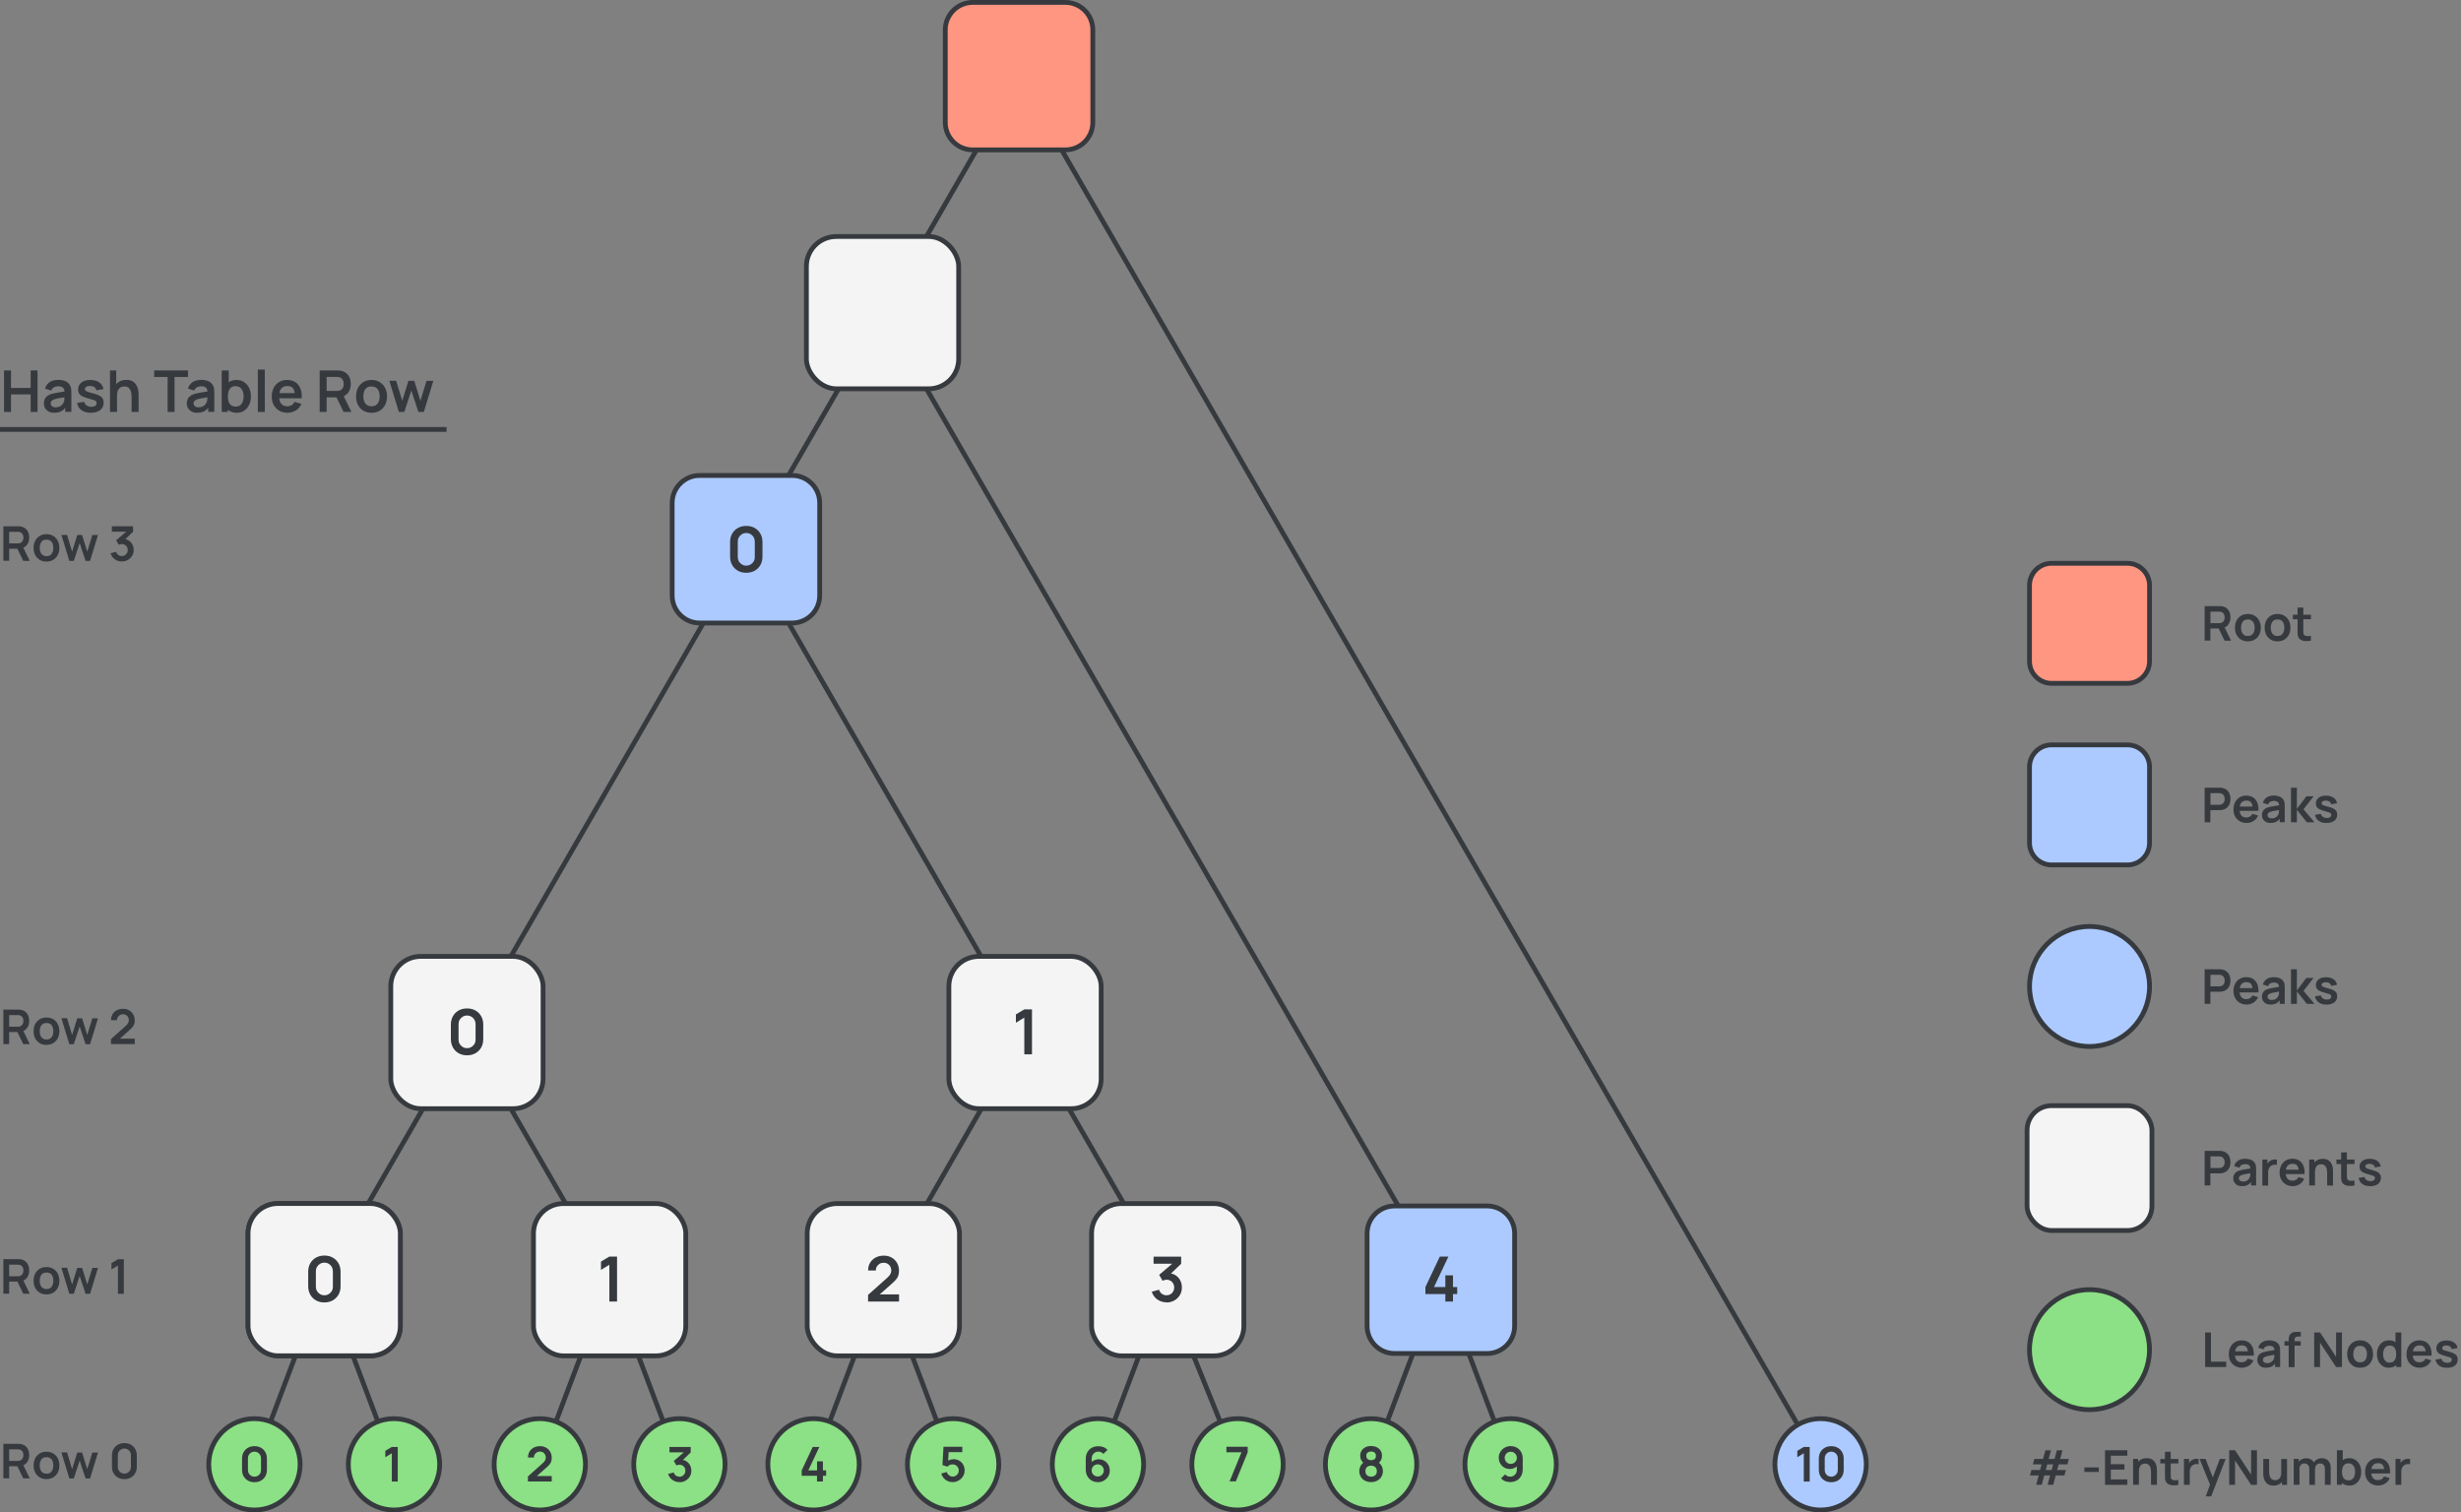 <?xml version="1.0" encoding="UTF-8"?><svg id="a" xmlns="http://www.w3.org/2000/svg" viewBox="0 0 512.26 314.82"><rect x="0" y="0" width="512.26" height="314.82" fill="#808080" stroke="none"/><defs><style>.b{fill:#ff9682;}.c{fill:#8ce085;}.d{fill:#accaff;}.e{fill:#363a3f;}.f{fill:#f4f4f5;}.f,.g{stroke-miterlimit:10;}.f,.g,.h{stroke:#363a3f;}.g,.h{fill:none;}</style></defs><g><path class="c" d="M434.93,293.44c-6.89,0-12.49-5.6-12.49-12.49s5.6-12.49,12.49-12.49,12.49,5.6,12.49,12.49-5.6,12.49-12.49,12.49Z"/><path class="e" d="M434.93,268.95c6.61,0,11.99,5.38,11.99,11.99s-5.38,11.99-11.99,11.99-11.99-5.38-11.99-11.99,5.38-11.99,11.99-11.99m0-1c-7.18,0-12.99,5.82-12.99,12.99s5.82,12.99,12.99,12.99,12.99-5.82,12.99-12.99-5.82-12.99-12.99-12.99h0Z"/></g><line class="g" x1="67.48" y1="266.38" x2="212.12" y2="15.85"/><line class="g" x1="183.87" y1="266.38" x2="213.36" y2="214.93"/><line class="g" x1="299.91" y1="266.38" x2="183.7" y2="65.08"/><line class="g" x1="243.06" y1="266.38" x2="155.27" y2="114.32"/><line class="g" x1="126.89" y1="266.38" x2="97.19" y2="214.93"/><rect class="f" x="51.63" y="250.53" width="31.7" height="31.7" rx="6.22" ry="6.22"/><g><rect class="d" x="139.92" y="98.97" width="30.7" height="30.7" rx="5.72" ry="5.72"/><path class="e" d="M164.9,99.47c2.88,0,5.22,2.34,5.22,5.22v19.27c0,2.88-2.34,5.22-5.22,5.22h-19.27c-2.88,0-5.22-2.34-5.22-5.22v-19.27c0-2.88,2.34-5.22,5.22-5.22h19.27m0-1h-19.27c-3.43,0-6.22,2.78-6.22,6.22v19.27c0,3.43,2.78,6.22,6.22,6.22h19.27c3.43,0,6.22-2.78,6.22-6.22v-19.27c0-3.43-2.78-6.22-6.22-6.22h0Z"/></g><rect class="f" x="81.34" y="199.08" width="31.7" height="31.7" rx="6.22" ry="6.22"/><rect class="f" x="197.51" y="199.08" width="31.7" height="31.7" rx="6.22" ry="6.22"/><rect class="f" x="167.85" y="49.23" width="31.7" height="31.7" rx="6.22" ry="6.22"/><line class="g" x1="378.96" y1="304.81" x2="212.12" y2="15.85"/><g><path class="b" d="M202.49,.5h19.26c3.16,0,5.72,2.56,5.72,5.72V25.48c0,3.15-2.56,5.72-5.72,5.72h-19.26c-3.16,0-5.72-2.56-5.72-5.72V6.22c0-3.15,2.56-5.72,5.72-5.72Z"/><path class="e" d="M221.75,1c2.88,0,5.22,2.34,5.22,5.22V25.48c0,2.88-2.34,5.22-5.22,5.22h-19.27c-2.88,0-5.22-2.34-5.22-5.22V6.22c0-2.88,2.34-5.22,5.22-5.22h19.27M221.75,0h-19.27c-3.43,0-6.22,2.78-6.22,6.22V25.48c0,3.43,2.78,6.22,6.22,6.22h19.27c3.43,0,6.22-2.78,6.22-6.22V6.22C227.97,2.78,225.19,0,221.75,0h0Z"/></g><g><path class="b" d="M427.04,117.25h15.8c2.54,0,4.6,2.06,4.6,4.6v15.79c0,2.54-2.06,4.6-4.6,4.6h-15.79c-2.54,0-4.6-2.06-4.6-4.6v-15.79c0-2.54,2.06-4.6,4.6-4.6Z"/><path class="e" d="M442.83,117.75c2.26,0,4.1,1.84,4.1,4.1v15.79c0,2.26-1.84,4.1-4.1,4.1h-15.79c-2.26,0-4.1-1.84-4.1-4.1v-15.79c0-2.26,1.84-4.1,4.1-4.1h15.79m0-1h-15.79c-2.81,0-5.1,2.28-5.1,5.1v15.79c0,2.81,2.28,5.1,5.1,5.1h15.79c2.81,0,5.1-2.28,5.1-5.1v-15.79c0-2.81-2.28-5.1-5.1-5.1h0Z"/></g><g><path class="d" d="M427.04,155.05h15.79c2.54,0,4.6,2.06,4.6,4.6v15.79c0,2.54-2.06,4.6-4.6,4.6h-15.79c-2.54,0-4.6-2.06-4.6-4.6v-15.8c0-2.54,2.06-4.6,4.6-4.6Z"/><path class="e" d="M442.83,155.55c2.26,0,4.1,1.84,4.1,4.1v15.79c0,2.26-1.84,4.1-4.1,4.1h-15.79c-2.26,0-4.1-1.84-4.1-4.1v-15.79c0-2.26,1.84-4.1,4.1-4.1h15.79m0-1h-15.79c-2.81,0-5.1,2.28-5.1,5.1v15.79c0,2.81,2.28,5.1,5.1,5.1h15.79c2.81,0,5.1-2.28,5.1-5.1v-15.79c0-2.81-2.28-5.1-5.1-5.1h0Z"/></g><g><path class="d" d="M434.93,217.84c-6.89,0-12.49-5.6-12.49-12.49s5.6-12.49,12.49-12.49,12.49,5.6,12.49,12.49-5.6,12.49-12.49,12.49Z"/><path class="e" d="M434.94,193.35c6.61,0,11.99,5.38,11.99,11.99s-5.38,11.99-11.99,11.99-11.99-5.38-11.99-11.99,5.38-11.99,11.99-11.99m0-1h0c-7.18,0-12.99,5.82-12.99,12.99s5.82,12.99,12.99,12.99h0c7.18,0,12.99-5.82,12.99-12.99s-5.82-12.99-12.99-12.99h0Z"/></g><rect class="f" x="421.94" y="230.15" width="25.99" height="25.99" rx="5.1" ry="5.1"/><line class="g" x1="67.48" y1="266.38" x2="52.96" y2="304.81"/><line class="g" x1="67.48" y1="266.38" x2="82.01" y2="304.81"/><line class="g" x1="126.89" y1="266.38" x2="112.36" y2="304.81"/><line class="g" x1="126.89" y1="266.38" x2="141.42" y2="304.81"/><line class="g" x1="183.87" y1="266.38" x2="169.34" y2="304.81"/><line class="g" x1="183.87" y1="266.38" x2="198.39" y2="304.81"/><line class="g" x1="243.06" y1="266.38" x2="228.54" y2="304.81"/><line class="g" x1="241.81" y1="265.87" x2="257.59" y2="304.81"/><line class="g" x1="299.91" y1="266.38" x2="285.39" y2="304.81"/><line class="g" x1="299.91" y1="266.38" x2="314.44" y2="304.81"/><g><circle class="c" cx="52.96" cy="304.81" r="9.51"/><path class="e" d="M52.96,295.8c4.97,0,9.01,4.04,9.01,9.01s-4.04,9.01-9.01,9.01-9.01-4.04-9.01-9.01,4.04-9.01,9.01-9.01m0-1c-5.53,0-10.01,4.48-10.01,10.01s4.48,10.01,10.01,10.01,10.01-4.48,10.01-10.01-4.48-10.01-10.01-10.01h0Z"/></g><g><circle class="c" cx="82.01" cy="304.81" r="9.51"/><path class="e" d="M82.01,295.8c4.97,0,9.01,4.04,9.01,9.01s-4.04,9.01-9.01,9.01-9.01-4.04-9.01-9.01,4.04-9.01,9.01-9.01m0-1c-5.53,0-10.01,4.48-10.01,10.01s4.48,10.01,10.01,10.01,10.01-4.48,10.01-10.01-4.48-10.01-10.01-10.01h0Z"/></g><g><circle class="c" cx="112.36" cy="304.81" r="9.51"/><path class="e" d="M112.36,295.8c4.97,0,9.01,4.04,9.01,9.01s-4.04,9.01-9.01,9.01-9.01-4.04-9.01-9.01,4.04-9.01,9.01-9.01m0-1c-5.53,0-10.01,4.48-10.01,10.01s4.48,10.01,10.01,10.01,10.01-4.48,10.01-10.01-4.48-10.01-10.01-10.01h0Z"/></g><g><circle class="c" cx="141.42" cy="304.81" r="9.51"/><path class="e" d="M141.42,295.8c4.97,0,9.01,4.04,9.01,9.01s-4.04,9.01-9.01,9.01-9.01-4.04-9.01-9.01,4.04-9.01,9.01-9.01m0-1c-5.53,0-10.01,4.48-10.01,10.01s4.48,10.01,10.01,10.01,10.01-4.48,10.01-10.01-4.48-10.01-10.01-10.01h0Z"/></g><g><circle class="c" cx="169.34" cy="304.81" r="9.51"/><path class="e" d="M169.34,295.8c4.97,0,9.01,4.04,9.01,9.01s-4.04,9.01-9.01,9.01-9.01-4.04-9.01-9.01,4.04-9.01,9.01-9.01m0-1c-5.53,0-10.01,4.48-10.01,10.01s4.48,10.01,10.01,10.01,10.01-4.48,10.01-10.01-4.48-10.01-10.01-10.01h0Z"/></g><g><circle class="c" cx="198.39" cy="304.81" r="9.51"/><path class="e" d="M198.39,295.8c4.97,0,9.01,4.04,9.01,9.01s-4.04,9.01-9.01,9.01-9.01-4.04-9.01-9.01,4.04-9.01,9.01-9.01m0-1c-5.53,0-10.01,4.48-10.01,10.01s4.48,10.01,10.01,10.01,10.01-4.48,10.01-10.01-4.48-10.01-10.01-10.01h0Z"/></g><g><circle class="c" cx="228.54" cy="304.81" r="9.51"/><path class="e" d="M228.54,295.8c4.97,0,9.01,4.04,9.01,9.01s-4.04,9.01-9.01,9.01-9.01-4.04-9.01-9.01,4.04-9.01,9.01-9.01m0-1c-5.53,0-10.01,4.48-10.01,10.01s4.48,10.01,10.01,10.01,10.01-4.48,10.01-10.01-4.48-10.01-10.01-10.01h0Z"/></g><g><circle class="c" cx="257.59" cy="304.81" r="9.51"/><path class="e" d="M257.59,295.8c4.97,0,9.01,4.04,9.01,9.01s-4.04,9.01-9.01,9.01-9.01-4.04-9.01-9.01,4.04-9.01,9.01-9.01m0-1c-5.53,0-10.01,4.48-10.01,10.01s4.48,10.01,10.01,10.01,10.01-4.48,10.01-10.01-4.48-10.01-10.01-10.01h0Z"/></g><g><circle class="c" cx="285.39" cy="304.81" r="9.51"/><path class="e" d="M285.39,295.8c4.97,0,9.01,4.04,9.01,9.01s-4.04,9.01-9.01,9.01-9.01-4.04-9.01-9.01,4.04-9.01,9.01-9.01m0-1c-5.53,0-10.01,4.48-10.01,10.01s4.48,10.01,10.01,10.01,10.01-4.48,10.01-10.01-4.48-10.01-10.01-10.01h0Z"/></g><g><circle class="c" cx="314.44" cy="304.81" r="9.51"/><path class="e" d="M314.44,295.8c4.97,0,9.01,4.04,9.01,9.01s-4.04,9.01-9.01,9.01-9.01-4.04-9.01-9.01,4.04-9.01,9.01-9.01m0-1c-5.53,0-10.01,4.48-10.01,10.01s4.48,10.01,10.01,10.01,10.01-4.48,10.01-10.01-4.48-10.01-10.01-10.01h0Z"/></g><g><circle class="d" cx="378.96" cy="304.81" r="9.51"/><path class="e" d="M378.96,295.8c4.97,0,9.01,4.04,9.01,9.01s-4.04,9.01-9.01,9.01-9.01-4.04-9.01-9.01,4.04-9.01,9.01-9.01m0-1c-5.53,0-10.01,4.48-10.01,10.01s4.48,10.01,10.01,10.01,10.01-4.48,10.01-10.01-4.48-10.01-10.01-10.01h0Z"/></g><rect class="f" x="51.63" y="250.53" width="31.7" height="31.7" rx="6.22" ry="6.22" transform="translate(134.96 532.75) rotate(-180)"/><rect class="f" x="111.04" y="250.53" width="31.7" height="31.7" rx="6.22" ry="6.22"/><rect class="f" x="168.02" y="250.53" width="31.7" height="31.7" rx="6.22" ry="6.22"/><rect class="f" x="227.21" y="250.53" width="31.7" height="31.7" rx="6.22" ry="6.22"/><g><path class="d" d="M290.28,251.03h19.26c3.16,0,5.72,2.56,5.72,5.72v19.26c0,3.15-2.56,5.72-5.72,5.72h-19.27c-3.15,0-5.72-2.56-5.72-5.72v-19.26c0-3.16,2.56-5.72,5.72-5.72Z"/><path class="e" d="M309.55,251.53c2.88,0,5.22,2.34,5.22,5.22v19.27c0,2.88-2.34,5.22-5.22,5.22h-19.27c-2.88,0-5.22-2.34-5.22-5.22v-19.27c0-2.88,2.34-5.22,5.22-5.22h19.27m0-1h-19.27c-3.43,0-6.22,2.78-6.22,6.22v19.27c0,3.43,2.78,6.22,6.22,6.22h19.27c3.43,0,6.22-2.78,6.22-6.22v-19.27c0-3.43-2.78-6.22-6.22-6.22h0Z"/></g><g><path class="e" d="M459,284.56v-7.2h1.21v6.07h3.18v1.13h-4.38Z"/><path class="e" d="M466.69,284.71c-.55,0-1.03-.12-1.44-.36-.41-.24-.74-.56-.97-.98-.23-.42-.35-.9-.35-1.45,0-.59,.11-1.1,.34-1.54,.23-.43,.54-.77,.94-1.01,.4-.24,.87-.36,1.4-.36,.56,0,1.04,.13,1.43,.39,.39,.26,.68,.63,.87,1.11s.26,1.04,.21,1.68h-1.2v-.44c0-.59-.11-1.01-.31-1.29-.2-.27-.52-.41-.96-.41-.49,0-.86,.15-1.1,.46s-.36,.75-.36,1.34c0,.55,.12,.97,.36,1.27s.59,.45,1.05,.45c.3,0,.55-.07,.77-.2,.21-.13,.38-.32,.5-.57l1.19,.36c-.21,.49-.53,.87-.96,1.13s-.91,.41-1.43,.41Zm-1.86-2.52v-.91h3.71v.91h-3.71Z"/><path class="e" d="M471.67,284.71c-.39,0-.72-.07-.99-.22-.27-.15-.47-.35-.61-.59-.14-.25-.21-.52-.21-.81,0-.26,.04-.49,.13-.7,.09-.21,.22-.39,.4-.54,.18-.15,.41-.28,.7-.37,.22-.07,.47-.13,.76-.19,.29-.06,.61-.11,.95-.16,.34-.05,.7-.1,1.07-.16l-.43,.25c0-.37-.08-.65-.25-.83s-.46-.26-.86-.26c-.24,0-.48,.06-.71,.17s-.38,.31-.47,.58l-1.1-.35c.13-.46,.39-.82,.76-1.1s.88-.42,1.52-.42c.48,0,.9,.08,1.27,.24,.37,.16,.63,.41,.81,.77,.1,.19,.15,.38,.17,.58,.02,.2,.03,.41,.03,.65v3.31h-1.05v-1.17l.17,.19c-.24,.39-.53,.68-.85,.86-.33,.18-.73,.27-1.22,.27Zm.24-.96c.27,0,.51-.05,.7-.15s.35-.21,.46-.35c.12-.14,.19-.27,.23-.4,.06-.15,.1-.33,.11-.53,0-.2,.01-.36,.01-.48l.37,.11c-.36,.06-.67,.11-.93,.15-.26,.04-.48,.08-.67,.12-.19,.04-.35,.08-.5,.13-.14,.05-.26,.11-.36,.18-.1,.07-.17,.14-.22,.23-.05,.09-.08,.19-.08,.3,0,.13,.03,.25,.1,.35s.16,.18,.29,.24c.13,.06,.29,.09,.48,.09Z"/><path class="e" d="M475.52,280.11v-.94h3.38v.94h-3.38Zm.87,4.46v-5.48c0-.14,0-.29,.01-.45,.01-.17,.04-.33,.09-.49s.13-.31,.26-.45c.15-.17,.32-.29,.5-.35,.18-.06,.36-.1,.53-.11,.17,0,.33-.01,.46-.01h.68v.98h-.62c-.23,0-.4,.06-.51,.17-.11,.12-.17,.27-.17,.45v5.75h-1.21Z"/><path class="e" d="M481.7,284.56v-7.2h1.22l3.34,5.08v-5.08h1.22v7.2h-1.22l-3.34-5.08v5.08h-1.22Z"/><path class="e" d="M491.26,284.71c-.54,0-1.01-.12-1.42-.37-.4-.24-.71-.58-.94-1.01-.22-.43-.33-.92-.33-1.48s.11-1.06,.34-1.49,.54-.76,.95-1c.4-.24,.87-.36,1.4-.36s1.02,.12,1.42,.37c.4,.24,.72,.58,.94,1.01,.22,.43,.34,.92,.34,1.48s-.11,1.05-.34,1.48c-.22,.43-.54,.76-.94,1-.4,.24-.88,.36-1.41,.36Zm0-1.13c.48,0,.84-.16,1.07-.48,.23-.32,.35-.73,.35-1.24s-.12-.94-.36-1.25-.59-.47-1.06-.47c-.32,0-.59,.07-.8,.22-.21,.14-.36,.35-.46,.6-.1,.26-.15,.56-.15,.9,0,.52,.12,.94,.36,1.25s.59,.47,1.05,.47Z"/><path class="e" d="M497.22,284.71c-.5,0-.93-.12-1.3-.38-.37-.25-.66-.59-.86-1.02-.2-.43-.3-.92-.3-1.46s.1-1.03,.31-1.46c.21-.43,.5-.77,.87-1.02,.38-.25,.82-.37,1.33-.37s.95,.12,1.29,.37c.35,.25,.61,.59,.79,1.02,.18,.43,.27,.92,.27,1.46s-.09,1.02-.27,1.45-.45,.77-.8,1.02c-.36,.25-.8,.38-1.33,.38Zm.19-1.08c.32,0,.58-.07,.78-.22,.2-.15,.34-.36,.44-.62s.14-.58,.14-.93-.05-.66-.14-.93c-.09-.27-.23-.47-.43-.62s-.44-.22-.75-.22c-.32,0-.59,.08-.8,.24-.21,.16-.37,.37-.46,.64-.1,.27-.15,.57-.15,.89s.05,.63,.15,.9c.1,.27,.25,.48,.45,.64,.2,.16,.46,.24,.78,.24Zm1.36,.93v-3.79h-.15v-3.41h1.21v7.2h-1.06Z"/><path class="e" d="M503.68,284.71c-.55,0-1.03-.12-1.44-.36-.41-.24-.73-.56-.97-.98s-.35-.9-.35-1.45c0-.59,.11-1.1,.34-1.54,.23-.43,.54-.77,.95-1.01,.4-.24,.87-.36,1.4-.36,.56,0,1.04,.13,1.43,.39,.39,.26,.68,.63,.87,1.11,.19,.48,.26,1.04,.21,1.68h-1.19v-.44c0-.59-.11-1.01-.31-1.29-.2-.27-.52-.41-.96-.41-.49,0-.86,.15-1.1,.46s-.36,.75-.36,1.34c0,.55,.12,.97,.36,1.27s.59,.45,1.05,.45c.3,0,.55-.07,.77-.2,.21-.13,.38-.32,.5-.57l1.19,.36c-.21,.49-.53,.87-.96,1.13s-.91,.41-1.43,.41Zm-1.86-2.52v-.91h3.71v.91h-3.71Z"/><path class="e" d="M509.33,284.71c-.67,0-1.21-.15-1.62-.45-.42-.3-.67-.72-.76-1.26l1.23-.19c.06,.27,.2,.48,.42,.63s.49,.23,.82,.23c.29,0,.51-.06,.67-.17,.16-.12,.24-.27,.24-.47,0-.12-.03-.22-.09-.3-.06-.08-.19-.15-.38-.22-.2-.07-.5-.16-.9-.26-.45-.12-.81-.25-1.08-.39-.27-.14-.46-.3-.57-.49-.12-.19-.18-.42-.18-.69,0-.34,.09-.63,.27-.88,.18-.25,.42-.44,.74-.58,.32-.13,.69-.2,1.12-.2s.79,.07,1.12,.2c.33,.13,.59,.31,.79,.55,.2,.24,.32,.52,.37,.84l-1.23,.22c-.03-.23-.13-.41-.31-.54-.18-.13-.42-.21-.71-.23-.28-.02-.51,.03-.68,.13-.17,.1-.26,.24-.26,.43,0,.1,.03,.19,.1,.27s.21,.15,.42,.22c.21,.07,.53,.16,.95,.27,.43,.11,.77,.24,1.03,.38,.26,.14,.45,.31,.56,.51,.12,.2,.17,.43,.17,.71,0,.54-.2,.97-.59,1.28-.39,.31-.94,.46-1.64,.46Z"/></g><g><path class="e" d="M423.83,309.07l.53-1.95h-1.82l.3-1.13h1.81l.31-1.17h-1.82l.31-1.13h1.81l.49-1.8h1.17l-.49,1.8h1.23l.48-1.8h1.17l-.49,1.8h1.81l-.3,1.13h-1.81l-.32,1.17h1.81l-.3,1.13h-1.81l-.52,1.95h-1.17l.52-1.95h-1.22l-.52,1.95h-1.17Zm2-3.08h1.22l.31-1.17h-1.22l-.31,1.17Z"/><path class="e" d="M433.86,306.4v-.95h3v.95h-3Z"/><path class="e" d="M438.16,309.08v-7.2h4.65v1.13h-3.44v1.77h2.84v1.13h-2.84v2.04h3.44v1.13h-4.65Z"/><path class="e" d="M444,309.08v-5.4h1.07v1.67h.15v3.72h-1.22Zm3.74,0v-2.6c0-.17-.01-.36-.03-.57-.02-.21-.08-.41-.16-.6-.08-.19-.21-.35-.38-.47-.17-.12-.4-.19-.68-.19-.15,0-.3,.03-.46,.08-.15,.05-.29,.14-.41,.26-.12,.12-.22,.29-.29,.5-.07,.21-.11,.48-.11,.81l-.71-.31c0-.46,.09-.88,.27-1.25,.18-.37,.44-.67,.79-.89s.77-.33,1.28-.33c.4,0,.73,.07,.99,.2,.26,.13,.47,.3,.62,.51s.27,.43,.34,.66c.07,.23,.12,.45,.14,.66,.02,.21,.03,.38,.03,.51v3.01h-1.22Z"/><path class="e" d="M449.66,304.63v-.94h3.77v.94h-3.77Zm3.77,4.46c-.36,.07-.71,.1-1.05,.09-.34,0-.65-.07-.92-.19-.27-.12-.48-.31-.62-.56-.12-.23-.19-.47-.2-.71s0-.52,0-.83v-4.69h1.2v4.62c0,.22,0,.41,0,.57,0,.16,.04,.3,.1,.4,.12,.2,.31,.31,.58,.33s.56,0,.9-.04v1.01Z"/><path class="e" d="M454.59,309.08v-5.4h1.06v1.31l-.13-.17c.07-.18,.16-.34,.27-.49s.25-.27,.4-.37c.13-.09,.28-.16,.44-.21,.16-.05,.33-.08,.5-.09s.33,0,.5,.02v1.12c-.16-.05-.34-.06-.55-.04s-.4,.07-.56,.17c-.17,.09-.3,.21-.41,.34-.11,.14-.18,.3-.23,.48-.05,.18-.08,.37-.08,.58v2.75h-1.21Z"/><path class="e" d="M459.13,311.48l1.04-2.86,.02,.84-2.35-5.78h1.25l1.67,4.28h-.32l1.62-4.28h1.21l-3.01,7.8h-1.13Z"/><path class="e" d="M464.01,309.08v-7.2h1.22l3.34,5.08v-5.08h1.22v7.2h-1.22l-3.34-5.08v5.08h-1.22Z"/><path class="e" d="M473.22,309.24c-.4,0-.73-.07-.99-.2-.26-.13-.47-.3-.62-.51s-.27-.43-.34-.66c-.07-.23-.12-.45-.14-.66-.02-.21-.03-.38-.03-.51v-3.01h1.22v2.6c0,.17,.01,.35,.04,.56,.02,.21,.08,.41,.16,.6,.08,.19,.21,.35,.38,.47,.17,.12,.4,.19,.68,.19,.15,0,.3-.03,.46-.08,.15-.05,.29-.14,.41-.26,.12-.12,.22-.29,.29-.5,.07-.21,.11-.48,.11-.81l.71,.31c0,.46-.09,.88-.27,1.25-.18,.37-.44,.67-.79,.89-.35,.22-.77,.33-1.28,.33Zm1.77-.16v-1.67h-.15v-3.72h1.21v5.4h-1.06Z"/><path class="e" d="M477.44,309.08v-5.4h1.06v1.67h.15v3.72h-1.21Zm3.25,0v-3.26c0-.38-.09-.67-.28-.88s-.43-.32-.75-.32-.55,.11-.74,.32c-.19,.21-.28,.48-.28,.82l-.54-.36c0-.35,.09-.67,.26-.95,.17-.28,.41-.5,.7-.66,.29-.16,.63-.24,.99-.24,.4,0,.74,.09,1.01,.26,.27,.17,.48,.41,.61,.7s.2,.63,.2,1v3.58h-1.2Zm3.24,0v-3.28c0-.37-.09-.66-.27-.87-.18-.21-.43-.31-.75-.31-.19,0-.37,.04-.52,.13-.15,.09-.27,.22-.36,.39s-.14,.38-.14,.61l-.53-.31c0-.37,.08-.7,.25-.99s.4-.51,.7-.67c.29-.16,.62-.24,.98-.24,.6,0,1.05,.18,1.37,.54s.48,.83,.48,1.41v3.58h-1.21Z"/><path class="e" d="M486.43,309.08v-7.2h1.21v3.41h-.15v3.79h-1.06Zm2.6,.15c-.53,0-.97-.12-1.33-.38s-.62-.59-.8-1.02-.27-.92-.27-1.45,.09-1.03,.27-1.46c.18-.43,.44-.77,.79-1.02,.35-.25,.78-.37,1.29-.37s.95,.12,1.33,.37c.38,.25,.67,.59,.87,1.02,.21,.43,.31,.92,.31,1.46s-.1,1.03-.3,1.46c-.2,.43-.49,.77-.86,1.02s-.8,.38-1.3,.38Zm-.18-1.08c.31,0,.57-.08,.77-.24,.2-.16,.35-.37,.45-.64,.1-.27,.15-.57,.15-.9s-.05-.62-.15-.89c-.1-.27-.25-.48-.46-.64s-.48-.24-.8-.24c-.31,0-.56,.07-.75,.22s-.34,.35-.43,.62c-.09,.26-.14,.57-.14,.93s.05,.66,.14,.93,.24,.47,.43,.62,.46,.22,.78,.22Z"/><path class="e" d="M495.05,309.23c-.55,0-1.03-.12-1.44-.36s-.74-.56-.97-.98c-.23-.42-.35-.9-.35-1.45,0-.59,.11-1.1,.34-1.54,.23-.43,.54-.77,.94-1.01,.4-.24,.87-.36,1.4-.36,.56,0,1.04,.13,1.43,.39s.68,.63,.87,1.11c.19,.48,.26,1.04,.21,1.68h-1.19v-.44c0-.59-.11-1.01-.31-1.29-.2-.27-.52-.41-.96-.41-.49,0-.86,.15-1.1,.46s-.36,.75-.36,1.34c0,.55,.12,.97,.36,1.27s.59,.45,1.05,.45c.3,0,.55-.07,.77-.2,.21-.13,.38-.32,.5-.57l1.19,.36c-.21,.49-.53,.87-.96,1.13s-.91,.41-1.43,.41Zm-1.86-2.52v-.91h3.71v.91h-3.71Z"/><path class="e" d="M498.62,309.08v-5.4h1.06v1.31l-.13-.17c.07-.18,.16-.34,.27-.49s.25-.27,.4-.37c.13-.09,.28-.16,.44-.21,.16-.05,.33-.08,.5-.09s.33,0,.5,.02v1.12c-.16-.05-.34-.06-.55-.04s-.4,.07-.56,.17c-.17,.09-.3,.21-.41,.34-.11,.14-.18,.3-.23,.48-.05,.18-.08,.37-.08,.58v2.75h-1.21Z"/></g><g><path class="e" d="M458.9,246.76v-7.2h2.97c.07,0,.16,0,.27,0s.21,.02,.3,.03c.42,.06,.76,.2,1.03,.42,.27,.21,.47,.48,.61,.81,.13,.33,.2,.69,.2,1.08s-.07,.75-.2,1.08c-.13,.32-.34,.59-.61,.81-.27,.21-.61,.35-1.03,.42-.09,.01-.2,.02-.31,.03s-.2,0-.27,0h-1.77v2.52h-1.21Zm1.21-3.64h1.72c.07,0,.14,0,.22,0,.08,0,.16-.02,.23-.04,.2-.05,.36-.14,.47-.26s.2-.27,.25-.43c.05-.16,.07-.32,.07-.47s-.03-.31-.07-.47c-.05-.16-.13-.31-.25-.43-.12-.13-.27-.22-.47-.27-.07-.02-.15-.03-.23-.04-.08,0-.16,0-.22,0h-1.72v2.43Z"/><path class="e" d="M466.66,246.91c-.39,0-.72-.07-.99-.22s-.47-.35-.61-.59c-.14-.25-.21-.52-.21-.82,0-.26,.04-.49,.13-.7,.09-.21,.22-.39,.4-.54,.18-.15,.41-.28,.7-.37,.22-.07,.47-.13,.76-.19,.29-.06,.61-.11,.95-.16,.34-.05,.7-.1,1.07-.16l-.43,.25c0-.37-.08-.65-.25-.83-.17-.18-.46-.26-.86-.26-.24,0-.48,.06-.71,.17s-.38,.31-.47,.58l-1.1-.34c.13-.46,.39-.82,.76-1.1,.38-.28,.88-.42,1.52-.42,.48,0,.9,.08,1.27,.23,.37,.16,.64,.41,.81,.77,.1,.19,.16,.38,.18,.58s.03,.41,.03,.65v3.32h-1.05v-1.17l.18,.19c-.24,.39-.53,.68-.85,.86-.32,.18-.73,.27-1.22,.27Zm.24-.96c.27,0,.51-.05,.7-.14s.35-.21,.46-.36c.12-.14,.19-.27,.23-.39,.06-.15,.1-.33,.11-.53s.01-.36,.01-.48l.37,.11c-.36,.06-.68,.11-.94,.15s-.48,.08-.67,.12c-.19,.04-.35,.08-.49,.13-.14,.05-.26,.11-.36,.17-.1,.07-.17,.14-.22,.23-.05,.09-.08,.19-.08,.3,0,.13,.03,.25,.1,.35,.07,.1,.16,.18,.29,.24,.13,.06,.29,.09,.48,.09Z"/><path class="e" d="M470.91,246.76v-5.4h1.06v1.32l-.13-.17c.07-.18,.16-.34,.27-.49s.25-.27,.4-.37c.13-.09,.28-.16,.44-.21,.16-.05,.33-.08,.5-.09s.33,0,.49,.02v1.12c-.16-.05-.34-.06-.55-.04-.21,.02-.39,.08-.56,.17-.17,.09-.3,.21-.41,.35-.11,.14-.18,.3-.23,.48-.05,.18-.08,.37-.08,.58v2.75h-1.21Z"/><path class="e" d="M477.26,246.91c-.55,0-1.03-.12-1.44-.36-.41-.24-.74-.57-.97-.99-.23-.42-.35-.9-.35-1.45,0-.59,.11-1.1,.34-1.54s.54-.77,.94-1.01c.4-.24,.87-.36,1.4-.36,.56,0,1.04,.13,1.43,.39,.39,.26,.68,.63,.87,1.11,.19,.48,.26,1.04,.21,1.68h-1.2v-.44c0-.59-.11-1.01-.31-1.28-.2-.27-.52-.41-.96-.41-.49,0-.86,.15-1.1,.46-.24,.31-.36,.75-.36,1.34,0,.55,.12,.97,.36,1.27,.24,.3,.59,.45,1.05,.45,.3,0,.55-.07,.77-.2s.38-.32,.5-.57l1.19,.36c-.21,.49-.53,.87-.96,1.14-.43,.27-.91,.41-1.43,.41Zm-1.86-2.52v-.91h3.71v.91h-3.71Z"/><path class="e" d="M480.66,246.76v-5.4h1.07v1.67h.14v3.73h-1.22Zm3.74,0v-2.6c0-.17-.01-.36-.04-.56-.02-.21-.08-.41-.16-.6-.09-.19-.21-.35-.38-.47s-.39-.18-.68-.18c-.15,0-.3,.02-.46,.07-.15,.05-.29,.14-.41,.26-.12,.12-.22,.29-.29,.5-.07,.21-.11,.48-.11,.81l-.71-.3c0-.46,.09-.88,.27-1.25s.44-.67,.79-.89c.35-.22,.77-.33,1.28-.33,.4,0,.73,.07,.99,.2,.26,.13,.47,.3,.62,.51,.15,.21,.27,.43,.34,.66s.12,.45,.14,.66c.02,.21,.03,.38,.03,.51v3.02h-1.22Z"/><path class="e" d="M486.33,242.31v-.95h3.77v.95h-3.77Zm3.77,4.46c-.36,.07-.71,.1-1.05,.09-.34,0-.65-.07-.92-.19-.27-.12-.48-.31-.62-.56-.12-.23-.19-.47-.2-.71,0-.24,0-.52,0-.83v-4.7h1.2v4.62c0,.22,0,.41,0,.57s.04,.3,.1,.4c.12,.2,.31,.31,.58,.33,.26,.02,.56,.01,.9-.04v1.01Z"/><path class="e" d="M493.34,246.91c-.67,0-1.21-.15-1.62-.45-.42-.3-.67-.72-.76-1.27l1.23-.19c.06,.27,.2,.48,.42,.63s.49,.23,.82,.23c.29,0,.51-.06,.67-.17,.16-.12,.24-.27,.24-.47,0-.12-.03-.22-.09-.3s-.19-.15-.38-.22c-.2-.07-.5-.16-.9-.26-.45-.12-.81-.25-1.08-.39-.27-.14-.46-.3-.57-.49-.12-.19-.18-.42-.18-.69,0-.34,.09-.63,.27-.88,.18-.25,.42-.44,.74-.58s.69-.2,1.12-.2,.79,.06,1.12,.19c.33,.13,.59,.32,.79,.56,.2,.24,.32,.52,.37,.84l-1.23,.22c-.03-.23-.13-.41-.31-.54-.18-.13-.42-.21-.71-.22-.28-.02-.51,.03-.68,.13-.17,.1-.26,.24-.26,.43,0,.1,.03,.19,.1,.26s.21,.15,.42,.22c.21,.07,.53,.16,.95,.27,.43,.11,.77,.24,1.03,.38,.26,.14,.45,.31,.56,.51,.12,.2,.17,.44,.17,.71,0,.54-.2,.97-.59,1.28-.39,.31-.94,.47-1.64,.47Z"/></g><g><path class="e" d="M458.9,208.96v-7.2h2.97c.07,0,.16,0,.27,0s.21,.02,.3,.03c.42,.06,.76,.2,1.03,.42,.27,.21,.47,.48,.61,.81,.13,.33,.2,.69,.2,1.08s-.07,.75-.2,1.08c-.13,.32-.34,.59-.61,.81-.27,.21-.61,.35-1.03,.42-.09,.01-.2,.02-.31,.03s-.2,0-.27,0h-1.77v2.52h-1.21Zm1.21-3.64h1.72c.07,0,.14,0,.22,0,.08,0,.16-.02,.23-.04,.2-.05,.36-.14,.47-.26s.2-.27,.25-.43c.05-.16,.07-.32,.07-.47s-.03-.31-.07-.47c-.05-.16-.13-.31-.25-.43-.12-.13-.27-.22-.47-.27-.07-.02-.15-.03-.23-.04-.08,0-.16,0-.22,0h-1.72v2.43Z"/><path class="e" d="M467.66,209.11c-.55,0-1.03-.12-1.44-.36-.41-.24-.74-.57-.97-.99-.23-.42-.35-.9-.35-1.45,0-.59,.11-1.1,.34-1.54s.54-.77,.94-1.01c.4-.24,.87-.36,1.4-.36,.56,0,1.04,.13,1.43,.39,.39,.26,.68,.63,.87,1.11,.19,.48,.26,1.04,.21,1.68h-1.2v-.44c0-.59-.11-1.01-.31-1.28-.2-.27-.52-.41-.96-.41-.49,0-.86,.15-1.1,.46-.24,.31-.36,.75-.36,1.34,0,.55,.12,.97,.36,1.27,.24,.3,.59,.45,1.05,.45,.3,0,.55-.07,.77-.2s.38-.32,.5-.57l1.19,.36c-.21,.49-.53,.87-.96,1.14-.43,.27-.91,.41-1.43,.41Zm-1.86-2.52v-.91h3.71v.91h-3.71Z"/><path class="e" d="M472.63,209.11c-.39,0-.72-.07-.99-.22-.27-.15-.47-.35-.61-.59-.14-.25-.21-.52-.21-.82,0-.26,.04-.49,.13-.7s.22-.39,.4-.54,.41-.28,.7-.37c.22-.07,.47-.13,.76-.19,.29-.06,.61-.11,.95-.16,.34-.05,.7-.1,1.07-.16l-.43,.25c0-.37-.08-.65-.25-.83-.17-.18-.46-.26-.86-.26-.24,0-.48,.06-.71,.17s-.38,.31-.47,.58l-1.1-.34c.13-.46,.39-.82,.76-1.1,.38-.28,.88-.42,1.52-.42,.48,0,.9,.08,1.27,.23,.37,.16,.63,.41,.81,.77,.1,.19,.15,.38,.17,.58,.02,.2,.03,.41,.03,.65v3.32h-1.05v-1.17l.17,.19c-.24,.39-.53,.68-.85,.86-.33,.18-.73,.27-1.22,.27Zm.24-.96c.27,0,.51-.05,.7-.14s.35-.21,.46-.36c.12-.14,.19-.27,.23-.39,.06-.15,.1-.33,.11-.53,0-.2,.01-.36,.01-.48l.37,.11c-.36,.06-.67,.11-.93,.15-.26,.04-.48,.08-.67,.12-.19,.04-.35,.08-.5,.13-.14,.05-.26,.11-.36,.17-.1,.07-.17,.14-.22,.23-.05,.09-.08,.19-.08,.3,0,.13,.03,.25,.1,.35s.16,.18,.29,.24c.13,.06,.29,.09,.48,.09Z"/><path class="e" d="M476.87,208.96v-7.2h1.23v4.4l1.97-2.6h1.51l-2.1,2.7,2.28,2.7h-1.6l-2.06-2.6v2.6h-1.23Z"/><path class="e" d="M484.25,209.11c-.67,0-1.21-.15-1.62-.45-.42-.3-.67-.72-.76-1.27l1.23-.19c.06,.27,.2,.48,.42,.63s.49,.23,.82,.23c.29,0,.51-.06,.67-.17,.16-.12,.24-.27,.24-.47,0-.12-.03-.22-.09-.3s-.19-.15-.38-.22c-.2-.07-.5-.16-.9-.26-.46-.12-.81-.25-1.08-.39-.27-.14-.46-.3-.58-.49s-.17-.42-.17-.69c0-.34,.09-.63,.26-.88,.18-.25,.42-.44,.74-.58s.69-.2,1.12-.2,.79,.06,1.12,.19c.32,.13,.59,.32,.79,.56,.2,.24,.32,.52,.37,.84l-1.23,.22c-.03-.23-.13-.41-.31-.54-.18-.13-.42-.21-.71-.22-.28-.02-.51,.03-.69,.13s-.26,.24-.26,.43c0,.1,.04,.19,.11,.26s.21,.15,.42,.22,.53,.16,.95,.27c.43,.11,.78,.24,1.03,.38s.45,.31,.56,.51c.11,.2,.17,.44,.17,.71,0,.54-.2,.97-.59,1.28-.4,.31-.94,.47-1.64,.47Z"/></g><g><path class="e" d="M458.9,171.16v-7.2h2.97c.07,0,.16,0,.27,0s.21,.02,.3,.03c.42,.06,.76,.2,1.03,.42s.47,.48,.61,.81c.13,.33,.2,.69,.2,1.08s-.07,.75-.2,1.08c-.13,.32-.34,.59-.61,.81-.27,.21-.61,.35-1.03,.42-.09,.01-.2,.02-.31,.03-.11,0-.2,0-.27,0h-1.77v2.52h-1.21Zm1.21-3.64h1.72c.07,0,.14,0,.22,0,.08,0,.16-.02,.23-.04,.2-.05,.36-.14,.47-.27s.2-.27,.25-.43c.05-.16,.07-.32,.07-.47s-.03-.31-.07-.47c-.05-.16-.13-.3-.25-.43s-.27-.21-.47-.27c-.07-.02-.15-.03-.23-.04-.08,0-.16,0-.22,0h-1.72v2.43Z"/><path class="e" d="M467.66,171.31c-.55,0-1.03-.12-1.44-.36-.41-.24-.74-.56-.97-.98-.23-.42-.35-.9-.35-1.45,0-.59,.11-1.1,.34-1.54,.23-.43,.54-.77,.94-1.01,.4-.24,.87-.36,1.4-.36,.56,0,1.04,.13,1.43,.39,.39,.26,.68,.63,.87,1.11,.19,.48,.26,1.04,.21,1.68h-1.2v-.44c0-.59-.11-1.02-.31-1.29s-.52-.41-.96-.41c-.49,0-.86,.15-1.1,.46s-.36,.75-.36,1.34c0,.55,.12,.97,.36,1.27,.24,.3,.59,.45,1.05,.45,.3,0,.55-.07,.77-.2,.21-.13,.38-.32,.5-.57l1.19,.36c-.21,.49-.53,.87-.96,1.14-.43,.27-.91,.41-1.43,.41Zm-1.86-2.52v-.91h3.71v.91h-3.71Z"/><path class="e" d="M472.63,171.31c-.39,0-.72-.07-.99-.22-.27-.15-.47-.35-.61-.59s-.21-.52-.21-.82c0-.26,.04-.49,.13-.7s.22-.39,.4-.54c.18-.15,.41-.28,.7-.37,.22-.07,.47-.13,.76-.19,.29-.06,.61-.11,.95-.16s.7-.1,1.07-.16l-.43,.24c0-.37-.08-.65-.25-.82-.17-.18-.46-.27-.86-.27-.24,0-.48,.06-.71,.17s-.38,.31-.47,.59l-1.1-.35c.13-.46,.39-.82,.76-1.1,.38-.28,.88-.42,1.52-.42,.48,0,.9,.08,1.27,.24,.37,.16,.63,.41,.81,.77,.1,.19,.15,.38,.17,.58,.02,.2,.03,.41,.03,.65v3.31h-1.05v-1.17l.17,.19c-.24,.39-.53,.68-.85,.86-.33,.18-.73,.27-1.22,.27Zm.24-.96c.27,0,.51-.05,.7-.14s.35-.21,.46-.36c.12-.14,.19-.27,.23-.39,.06-.15,.1-.33,.11-.53,0-.2,.01-.36,.01-.48l.37,.11c-.36,.06-.67,.11-.93,.15-.26,.04-.48,.08-.67,.12-.19,.04-.35,.08-.5,.13-.14,.05-.26,.11-.36,.18-.1,.07-.17,.14-.22,.23-.05,.09-.08,.19-.08,.3,0,.13,.03,.25,.1,.35s.16,.18,.29,.24c.13,.06,.29,.09,.48,.09Z"/><path class="e" d="M476.87,171.16v-7.2h1.23v4.4l1.97-2.6h1.51l-2.1,2.7,2.28,2.7h-1.6l-2.06-2.6v2.6h-1.23Z"/><path class="e" d="M484.25,171.31c-.67,0-1.21-.15-1.62-.45s-.67-.72-.76-1.26l1.23-.19c.06,.27,.2,.48,.42,.63s.49,.23,.82,.23c.29,0,.51-.06,.67-.17,.16-.12,.24-.27,.24-.47,0-.12-.03-.22-.09-.3-.06-.07-.19-.15-.38-.22s-.5-.16-.9-.27c-.46-.12-.81-.25-1.08-.39-.27-.14-.46-.3-.58-.49s-.17-.42-.17-.69c0-.34,.09-.63,.26-.88,.18-.25,.42-.44,.74-.58s.69-.2,1.12-.2,.79,.07,1.12,.19c.32,.13,.59,.32,.79,.56,.2,.24,.32,.52,.37,.84l-1.23,.22c-.03-.23-.13-.41-.31-.54-.18-.13-.42-.21-.71-.23-.28-.02-.51,.03-.69,.13s-.26,.24-.26,.43c0,.1,.04,.19,.11,.26,.07,.07,.21,.15,.42,.22s.53,.16,.95,.27c.43,.11,.78,.24,1.03,.38s.45,.31,.56,.51c.11,.2,.17,.44,.17,.71,0,.54-.2,.97-.59,1.28-.4,.31-.94,.46-1.64,.46Z"/></g><g><path class="e" d="M458.9,133.36v-7.2h2.97c.07,0,.16,0,.27,0,.11,0,.21,.02,.3,.03,.42,.06,.76,.2,1.03,.41,.27,.21,.47,.48,.61,.81,.13,.32,.2,.69,.2,1.08,0,.59-.15,1.09-.45,1.51-.3,.42-.75,.68-1.37,.78l-.52,.04h-1.85v2.52h-1.21Zm1.21-3.64h1.72c.07,0,.14,0,.22,0,.08,0,.16-.02,.23-.04,.2-.05,.36-.14,.47-.26s.2-.27,.25-.43c.05-.16,.07-.32,.07-.47s-.03-.31-.07-.47c-.05-.16-.13-.31-.25-.43-.12-.13-.27-.22-.47-.27-.07-.02-.15-.03-.23-.04-.08,0-.16,0-.22,0h-1.72v2.43Zm2.93,3.64l-1.42-2.93,1.22-.27,1.56,3.2h-1.37Z"/><path class="e" d="M467.89,133.51c-.54,0-1.01-.12-1.42-.37-.4-.24-.71-.58-.94-1.01-.22-.43-.33-.92-.33-1.48s.11-1.06,.34-1.49,.54-.76,.95-1c.4-.24,.87-.36,1.4-.36s1.02,.12,1.42,.37c.4,.24,.72,.58,.94,1.01,.22,.43,.34,.92,.34,1.48s-.11,1.05-.34,1.48-.54,.76-.94,1c-.4,.24-.88,.36-1.41,.36Zm0-1.13c.48,0,.84-.16,1.07-.48,.23-.32,.35-.73,.35-1.24s-.12-.94-.36-1.25c-.24-.31-.59-.47-1.06-.47-.32,0-.59,.07-.8,.22-.21,.14-.36,.35-.46,.61-.1,.26-.15,.56-.15,.9,0,.52,.12,.94,.36,1.25,.24,.31,.59,.47,1.05,.47Z"/><path class="e" d="M474.07,133.51c-.54,0-1.01-.12-1.41-.37-.4-.24-.72-.58-.94-1.01-.22-.43-.33-.92-.33-1.48s.11-1.06,.34-1.49,.54-.76,.94-1c.4-.24,.87-.36,1.4-.36s1.02,.12,1.42,.37c.4,.24,.72,.58,.94,1.01,.22,.43,.33,.92,.33,1.48s-.11,1.05-.34,1.48c-.22,.43-.54,.76-.94,1-.4,.24-.88,.36-1.42,.36Zm0-1.13c.48,0,.84-.16,1.07-.48,.23-.32,.35-.73,.35-1.24s-.12-.94-.35-1.25c-.24-.31-.59-.47-1.07-.47-.32,0-.59,.07-.8,.22s-.36,.35-.46,.61c-.1,.26-.15,.56-.15,.9,0,.52,.12,.94,.36,1.25,.24,.31,.59,.47,1.05,.47Z"/><path class="e" d="M477.26,128.9v-.95h3.77v.95h-3.77Zm3.77,4.46c-.36,.07-.71,.1-1.05,.09-.34,0-.65-.07-.92-.19-.27-.12-.48-.3-.62-.56-.12-.23-.19-.47-.2-.71,0-.24,0-.52,0-.82v-4.7h1.2v4.62c0,.22,0,.41,0,.57,0,.16,.04,.3,.1,.4,.12,.2,.31,.31,.58,.33s.56,0,.9-.04v1.01Z"/></g><g><path class="e" d="M.7,116.75v-7.2H3.67c.07,0,.16,0,.27,0,.11,0,.21,.02,.3,.03,.42,.06,.76,.2,1.03,.42,.27,.21,.47,.48,.61,.81s.2,.69,.2,1.08c0,.59-.15,1.09-.45,1.51-.3,.42-.75,.68-1.36,.78l-.52,.04H1.91v2.51H.7Zm1.21-3.64h1.72c.07,0,.14,0,.22,0,.08,0,.16-.02,.23-.04,.2-.05,.36-.14,.47-.27,.12-.13,.2-.27,.25-.43,.05-.16,.07-.32,.07-.47s-.02-.31-.07-.47c-.05-.16-.13-.31-.25-.43s-.27-.21-.47-.26c-.07-.02-.15-.03-.23-.04-.08,0-.16,0-.22,0H1.91v2.43Zm2.93,3.64l-1.42-2.93,1.22-.27,1.56,3.2h-1.37Z"/><path class="e" d="M9.68,116.9c-.54,0-1.01-.12-1.42-.37s-.72-.58-.94-1.01c-.22-.43-.33-.92-.33-1.48s.11-1.06,.34-1.49,.54-.76,.94-1c.4-.24,.87-.36,1.4-.36s1.02,.12,1.42,.37,.72,.58,.94,1.01c.22,.43,.33,.92,.33,1.48s-.11,1.05-.34,1.48c-.22,.43-.54,.76-.94,1-.4,.24-.88,.36-1.42,.36Zm0-1.13c.48,0,.84-.16,1.07-.48,.23-.32,.35-.73,.35-1.24s-.12-.94-.35-1.25c-.24-.31-.59-.47-1.07-.47-.32,0-.59,.07-.8,.22-.21,.14-.36,.35-.46,.6-.1,.26-.15,.56-.15,.9,0,.52,.12,.94,.36,1.25s.59,.47,1.05,.47Z"/><path class="e" d="M14.43,116.75l-1.65-5.41h1.18l1.05,3.48,1.07-3.46h1.01l1.07,3.46,1.06-3.46h1.18l-1.65,5.4h-.94l-1.23-3.71-1.22,3.71h-.94Z"/><path class="e" d="M25.36,116.88c-.36,0-.7-.07-1.02-.21-.32-.14-.6-.34-.83-.59-.23-.26-.4-.56-.51-.91l1.17-.31c.08,.29,.24,.51,.46,.66s.47,.23,.73,.23c.24,0,.45-.05,.63-.17,.19-.11,.33-.26,.44-.45s.16-.4,.16-.63c0-.36-.12-.65-.35-.89-.23-.24-.53-.36-.89-.36-.11,0-.22,.01-.32,.04-.11,.03-.21,.07-.3,.12l-.55-.95,2.42-2.07,.11,.29h-3.43v-1.14h4.42v1.14l-1.94,1.87v-.36c.43,.03,.8,.15,1.11,.37,.31,.21,.54,.49,.71,.83s.25,.71,.25,1.1c0,.45-.11,.86-.33,1.22-.22,.36-.52,.64-.89,.85-.37,.21-.78,.31-1.23,.31Z"/></g><g><path class="e" d="M.84,85.75v-8.64h1.45v3.64H6.38v-3.64h1.44v8.64h-1.44v-3.65H2.29v3.65H.84Z"/><path class="e" d="M11.31,85.93c-.47,0-.86-.09-1.19-.27-.32-.18-.57-.42-.74-.71s-.25-.62-.25-.98c0-.31,.05-.59,.16-.84,.1-.25,.26-.47,.48-.65,.22-.18,.5-.33,.84-.45,.26-.08,.56-.16,.92-.23,.35-.07,.73-.13,1.14-.19,.41-.06,.84-.12,1.29-.19l-.52,.29c0-.45-.1-.78-.3-.99-.2-.21-.55-.32-1.03-.32-.29,0-.57,.07-.85,.2-.27,.14-.46,.37-.57,.7l-1.32-.41c.16-.55,.46-.99,.92-1.32s1.06-.5,1.82-.5c.58,0,1.08,.09,1.52,.28,.44,.19,.76,.5,.98,.92,.12,.23,.19,.46,.21,.7,.02,.24,.04,.5,.04,.78v3.98h-1.27v-1.4l.21,.23c-.29,.47-.63,.81-1.02,1.03-.39,.22-.88,.33-1.46,.33Zm.29-1.15c.33,0,.61-.06,.84-.17,.23-.12,.42-.26,.55-.43s.23-.33,.28-.47c.08-.18,.12-.4,.13-.63,0-.24,.01-.43,.01-.58l.44,.13c-.44,.07-.81,.13-1.12,.18-.31,.05-.58,.1-.8,.15-.22,.05-.42,.1-.59,.15-.17,.06-.31,.13-.43,.21s-.21,.17-.27,.28c-.06,.1-.09,.23-.09,.37,0,.16,.04,.3,.12,.42s.2,.22,.35,.29c.15,.07,.34,.11,.57,.11Z"/><path class="e" d="M18.91,85.93c-.8,0-1.45-.18-1.95-.54s-.8-.87-.91-1.52l1.48-.23c.08,.32,.24,.57,.5,.76,.26,.18,.59,.28,.98,.28,.35,0,.62-.07,.81-.21s.29-.33,.29-.57c0-.15-.04-.27-.11-.36-.07-.09-.22-.18-.46-.26-.24-.08-.6-.19-1.09-.32-.54-.14-.98-.3-1.3-.46s-.55-.36-.69-.59c-.14-.23-.21-.5-.21-.83,0-.4,.11-.76,.32-1.06,.21-.3,.51-.53,.89-.69,.38-.16,.83-.24,1.34-.24s.95,.08,1.34,.23c.39,.16,.71,.38,.95,.67,.24,.29,.39,.63,.44,1.01l-1.48,.26c-.04-.28-.16-.49-.38-.65-.21-.16-.5-.25-.86-.27-.34-.02-.61,.03-.82,.15s-.31,.29-.31,.51c0,.12,.04,.23,.13,.32s.25,.18,.51,.26,.63,.2,1.14,.32c.52,.13,.93,.28,1.24,.45,.31,.17,.53,.37,.67,.61,.14,.24,.21,.52,.21,.86,0,.65-.24,1.16-.71,1.54-.47,.37-1.13,.56-1.96,.56Z"/><path class="e" d="M22.9,85.75v-8.64h1.29v4.55h.17v4.09h-1.46Zm4.49,0v-3.12c0-.2-.01-.43-.04-.68-.03-.25-.09-.49-.2-.72-.1-.23-.25-.42-.46-.57-.2-.15-.47-.22-.82-.22-.18,0-.37,.03-.55,.09-.18,.06-.34,.16-.49,.31s-.26,.35-.35,.6c-.09,.25-.13,.58-.13,.98l-.86-.37c0-.55,.11-1.05,.32-1.5s.53-.8,.95-1.07c.42-.27,.93-.4,1.54-.4,.48,0,.88,.08,1.19,.24,.31,.16,.56,.36,.74,.61s.32,.51,.41,.79c.09,.28,.14,.54,.17,.79s.04,.45,.04,.61v3.62h-1.46Z"/><path class="e" d="M34.89,85.75v-7.28h-2.8v-1.36h7.04v1.36h-2.8v7.28h-1.45Z"/><path class="e" d="M41.06,85.93c-.47,0-.86-.09-1.19-.27-.32-.18-.57-.42-.74-.71s-.25-.62-.25-.98c0-.31,.05-.59,.16-.84,.1-.25,.26-.47,.48-.65,.22-.18,.5-.33,.84-.45,.26-.08,.56-.16,.92-.23,.35-.07,.73-.13,1.14-.19,.41-.06,.84-.12,1.29-.19l-.52,.29c0-.45-.1-.78-.3-.99-.2-.21-.55-.32-1.03-.32-.29,0-.57,.07-.85,.2-.27,.14-.46,.37-.57,.7l-1.32-.41c.16-.55,.46-.99,.92-1.32s1.06-.5,1.82-.5c.58,0,1.08,.09,1.52,.28,.44,.19,.76,.5,.98,.92,.12,.23,.19,.46,.21,.7,.02,.24,.04,.5,.04,.78v3.98h-1.27v-1.4l.21,.23c-.29,.47-.63,.81-1.02,1.03-.39,.22-.88,.33-1.46,.33Zm.29-1.15c.33,0,.61-.06,.84-.17,.23-.12,.42-.26,.55-.43s.23-.33,.28-.47c.08-.18,.12-.4,.13-.63,0-.24,.01-.43,.01-.58l.44,.13c-.44,.07-.81,.13-1.12,.18-.31,.05-.58,.1-.8,.15-.22,.05-.42,.1-.59,.15-.17,.06-.31,.13-.43,.21s-.21,.17-.27,.28c-.06,.1-.09,.23-.09,.37,0,.16,.04,.3,.12,.42s.2,.22,.35,.29c.15,.07,.34,.11,.57,.11Z"/><path class="e" d="M46.15,85.75v-8.64h1.46v4.09h-.18v4.55h-1.28Zm3.13,.18c-.63,0-1.16-.15-1.59-.45-.43-.3-.75-.71-.97-1.23-.22-.52-.32-1.1-.32-1.74s.11-1.24,.32-1.75c.22-.52,.53-.92,.95-1.22s.94-.45,1.55-.45,1.14,.15,1.59,.45,.8,.7,1.05,1.22,.37,1.1,.37,1.75-.12,1.23-.37,1.75-.59,.92-1.03,1.22c-.44,.3-.96,.45-1.56,.45Zm-.22-1.3c.38,0,.69-.09,.93-.28,.24-.19,.42-.44,.54-.76s.18-.68,.18-1.08-.06-.75-.18-1.07c-.12-.32-.31-.58-.56-.77-.25-.19-.57-.29-.96-.29-.37,0-.67,.09-.9,.27-.23,.18-.4,.43-.51,.74-.11,.32-.17,.69-.17,1.11s.05,.79,.17,1.11c.11,.32,.28,.57,.52,.75,.24,.18,.55,.27,.94,.27Z"/><path class="e" d="M53.67,85.75v-8.82h1.45v8.82h-1.45Z"/><path class="e" d="M59.87,85.93c-.66,0-1.23-.14-1.73-.43s-.88-.68-1.16-1.18c-.28-.5-.42-1.08-.42-1.74,0-.71,.14-1.32,.41-1.85,.27-.52,.65-.93,1.13-1.21,.48-.29,1.04-.43,1.68-.43,.67,0,1.24,.16,1.71,.47,.47,.31,.82,.76,1.05,1.33,.23,.57,.31,1.25,.26,2.02h-1.43v-.53c0-.7-.13-1.22-.37-1.54s-.63-.49-1.15-.49c-.59,0-1.03,.18-1.32,.55-.29,.37-.43,.9-.43,1.61,0,.66,.14,1.16,.43,1.52,.29,.36,.71,.54,1.26,.54,.36,0,.66-.08,.92-.24s.46-.39,.6-.69l1.43,.43c-.25,.58-.63,1.04-1.15,1.36-.52,.32-1.09,.49-1.71,.49Zm-2.23-3.02v-1.09h4.46v1.09h-4.46Z"/><path class="e" d="M66.54,85.75v-8.64h3.57c.08,0,.19,0,.32,0,.13,0,.25,.02,.37,.04,.5,.08,.91,.24,1.24,.5,.33,.26,.57,.58,.73,.97,.16,.39,.24,.82,.24,1.3,0,.7-.18,1.31-.53,1.81-.36,.51-.9,.82-1.64,.94l-.62,.05h-2.23v3.02h-1.45Zm1.45-4.37h2.06c.08,0,.17,0,.27-.01,.1,0,.19-.02,.28-.05,.24-.06,.43-.17,.57-.32s.24-.32,.29-.52c.06-.19,.09-.38,.09-.56s-.03-.37-.09-.57c-.06-.19-.16-.37-.29-.52s-.33-.26-.57-.32c-.08-.02-.18-.04-.28-.04-.1,0-.19,0-.27,0h-2.06v2.92Zm3.52,4.37l-1.7-3.52,1.47-.32,1.87,3.84h-1.64Z"/><path class="e" d="M77.33,85.93c-.65,0-1.21-.15-1.7-.44s-.86-.7-1.12-1.21c-.27-.51-.4-1.11-.4-1.77s.14-1.28,.41-1.79c.27-.51,.65-.91,1.13-1.2,.48-.29,1.04-.43,1.68-.43s1.22,.15,1.7,.44c.48,.29,.86,.7,1.13,1.21,.27,.51,.4,1.11,.4,1.77s-.13,1.26-.4,1.78c-.27,.51-.65,.92-1.13,1.21-.48,.29-1.05,.43-1.7,.43Zm0-1.36c.58,0,1-.19,1.28-.58,.28-.38,.42-.88,.42-1.49s-.14-1.13-.43-1.5c-.28-.37-.71-.56-1.28-.56-.39,0-.71,.09-.96,.26s-.44,.42-.55,.73c-.12,.31-.18,.67-.18,1.08,0,.63,.14,1.13,.43,1.5,.29,.37,.71,.56,1.26,.56Z"/><path class="e" d="M83.02,85.75l-1.98-6.49h1.42l1.27,4.17,1.28-4.16h1.22l1.28,4.16,1.27-4.16h1.42l-1.98,6.48h-1.13l-1.47-4.46-1.46,4.46h-1.13Z"/></g><g><path class="e" d="M.7,217.35v-7.2H3.67c.07,0,.16,0,.27,0,.11,0,.21,.02,.3,.03,.42,.06,.76,.2,1.03,.42,.27,.21,.47,.48,.61,.81,.13,.33,.2,.69,.2,1.08,0,.59-.15,1.09-.45,1.51-.3,.42-.75,.68-1.36,.78l-.52,.04H1.91v2.51H.7Zm1.21-3.64h1.72c.07,0,.14,0,.22,0,.08,0,.16-.02,.23-.04,.2-.05,.36-.14,.47-.27,.12-.13,.2-.27,.25-.43,.05-.16,.07-.32,.07-.47s-.02-.31-.07-.47c-.05-.16-.13-.31-.25-.43s-.27-.21-.47-.26c-.07-.02-.15-.03-.23-.04-.08,0-.16,0-.22,0H1.91v2.43Zm2.93,3.64l-1.42-2.93,1.22-.27,1.56,3.2h-1.37Z"/><path class="e" d="M9.68,217.51c-.54,0-1.01-.12-1.42-.37-.4-.24-.72-.58-.94-1.01-.22-.43-.33-.92-.33-1.48s.11-1.06,.34-1.49,.54-.76,.94-1,.87-.36,1.4-.36,1.02,.12,1.42,.36,.72,.58,.94,1.01c.22,.43,.33,.92,.33,1.48s-.11,1.05-.34,1.48c-.22,.43-.54,.76-.94,1s-.88,.36-1.42,.36Zm0-1.13c.48,0,.84-.16,1.07-.48,.23-.32,.35-.73,.35-1.24s-.12-.94-.35-1.25c-.24-.31-.59-.47-1.07-.47-.32,0-.59,.07-.8,.22-.21,.15-.36,.35-.46,.6-.1,.26-.15,.56-.15,.9,0,.52,.12,.94,.36,1.25,.24,.31,.59,.47,1.05,.47Z"/><path class="e" d="M14.43,217.35l-1.65-5.41h1.18l1.05,3.48,1.07-3.46h1.01l1.07,3.46,1.06-3.46h1.18l-1.65,5.4h-.94l-1.23-3.71-1.22,3.71h-.94Z"/><path class="e" d="M23.1,217.34v-1.05l3.08-2.75c.24-.21,.41-.42,.5-.61,.09-.19,.14-.37,.14-.55,0-.24-.05-.46-.15-.64-.1-.19-.25-.34-.43-.45-.18-.11-.39-.17-.63-.17-.25,0-.47,.06-.66,.17-.19,.11-.34,.27-.45,.46-.11,.19-.16,.39-.15,.61h-1.24c0-.48,.11-.9,.32-1.25,.22-.36,.51-.63,.89-.83,.38-.2,.82-.29,1.31-.29,.46,0,.87,.1,1.24,.31,.37,.21,.65,.49,.86,.85,.21,.36,.32,.78,.32,1.25,0,.34-.05,.63-.14,.86-.09,.23-.23,.45-.42,.65s-.41,.42-.69,.66l-2.18,1.93-.11-.3h3.54v1.13h-4.96Z"/></g><g><path class="e" d="M.7,269.3v-7.2H3.67c.07,0,.16,0,.27,0,.11,0,.21,.02,.3,.03,.42,.06,.76,.2,1.03,.42,.27,.21,.47,.48,.61,.81s.2,.69,.2,1.08c0,.59-.15,1.09-.45,1.51-.3,.42-.75,.68-1.36,.78l-.52,.04H1.91v2.51H.7Zm1.21-3.64h1.72c.07,0,.14,0,.22,0,.08,0,.16-.02,.23-.04,.2-.05,.36-.14,.47-.27,.12-.13,.2-.27,.25-.43,.05-.16,.07-.32,.07-.47s-.02-.31-.07-.47c-.05-.16-.13-.31-.25-.43s-.27-.21-.47-.26c-.07-.02-.15-.03-.23-.04-.08,0-.16,0-.22,0H1.91v2.43Zm2.93,3.64l-1.42-2.93,1.22-.27,1.56,3.2h-1.37Z"/><path class="e" d="M9.68,269.45c-.54,0-1.01-.12-1.42-.37s-.72-.58-.94-1.01c-.22-.43-.33-.92-.33-1.48s.11-1.06,.34-1.49,.54-.76,.94-1c.4-.24,.87-.36,1.4-.36s1.02,.12,1.42,.37,.72,.58,.94,1.01c.22,.43,.33,.92,.33,1.48s-.11,1.05-.34,1.48c-.22,.43-.54,.76-.94,1-.4,.24-.88,.36-1.42,.36Zm0-1.13c.48,0,.84-.16,1.07-.48,.23-.32,.35-.73,.35-1.24s-.12-.94-.35-1.25c-.24-.31-.59-.47-1.07-.47-.32,0-.59,.07-.8,.22-.21,.14-.36,.35-.46,.6-.1,.26-.15,.56-.15,.9,0,.52,.12,.94,.36,1.25s.59,.47,1.05,.47Z"/><path class="e" d="M14.43,269.3l-1.65-5.41h1.18l1.05,3.48,1.07-3.46h1.01l1.07,3.46,1.06-3.46h1.18l-1.65,5.4h-.94l-1.23-3.71-1.22,3.71h-.94Z"/><path class="e" d="M24.55,269.3v-5.88l-1.35,.83v-1.33l1.35-.81h1.23v7.2h-1.23Z"/></g><g><path class="e" d="M.7,307.74v-7.2H3.67c.07,0,.16,0,.27,0,.11,0,.21,.02,.3,.03,.42,.06,.76,.2,1.03,.42,.27,.21,.47,.48,.61,.81s.2,.69,.2,1.08c0,.59-.15,1.09-.45,1.51-.3,.42-.75,.68-1.36,.78l-.52,.04H1.91v2.51H.7Zm1.21-3.64h1.72c.07,0,.14,0,.22,0,.08,0,.16-.02,.23-.04,.2-.05,.36-.14,.47-.27,.12-.13,.2-.27,.25-.43,.05-.16,.07-.32,.07-.47s-.02-.31-.07-.47c-.05-.16-.13-.31-.25-.43s-.27-.21-.47-.26c-.07-.02-.15-.03-.23-.04-.08,0-.16,0-.22,0H1.91v2.43Zm2.93,3.64l-1.42-2.93,1.22-.27,1.56,3.2h-1.37Z"/><path class="e" d="M9.68,307.89c-.54,0-1.01-.12-1.42-.37s-.72-.58-.94-1.01c-.22-.43-.33-.92-.33-1.48s.11-1.06,.34-1.49,.54-.76,.94-1c.4-.24,.87-.36,1.4-.36s1.02,.12,1.42,.37,.72,.58,.94,1.01c.22,.43,.33,.92,.33,1.48s-.11,1.05-.34,1.48c-.22,.43-.54,.76-.94,1-.4,.24-.88,.36-1.42,.36Zm0-1.13c.48,0,.84-.16,1.07-.48,.23-.32,.35-.73,.35-1.24s-.12-.94-.35-1.25c-.24-.31-.59-.47-1.07-.47-.32,0-.59,.07-.8,.22-.21,.14-.36,.35-.46,.6-.1,.26-.15,.56-.15,.9,0,.52,.12,.94,.36,1.25s.59,.47,1.05,.47Z"/><path class="e" d="M14.43,307.74l-1.65-5.41h1.18l1.05,3.48,1.07-3.46h1.01l1.07,3.46,1.06-3.46h1.18l-1.65,5.4h-.94l-1.23-3.71-1.22,3.71h-.94Z"/><path class="e" d="M25.89,307.89c-.51,0-.96-.11-1.35-.33-.39-.22-.69-.52-.91-.91-.22-.39-.33-.84-.33-1.35v-2.32c0-.51,.11-.96,.33-1.35,.22-.39,.52-.69,.91-.91,.39-.22,.84-.33,1.35-.33s.96,.11,1.35,.33c.39,.22,.69,.52,.91,.91,.22,.39,.33,.84,.33,1.35v2.32c0,.51-.11,.96-.33,1.35s-.52,.69-.91,.91c-.39,.22-.84,.33-1.35,.33Zm0-1.15c.25,0,.48-.06,.69-.18,.21-.12,.37-.28,.49-.49s.18-.43,.18-.69v-2.5c0-.26-.06-.49-.18-.69s-.28-.37-.49-.49c-.21-.12-.44-.18-.69-.18s-.48,.06-.69,.18c-.21,.12-.37,.29-.49,.49s-.18,.44-.18,.69v2.5c0,.25,.06,.48,.18,.69s.28,.37,.49,.49c.21,.12,.44,.18,.69,.18Z"/></g><path class="e" d="M155.34,119.23c-.66,0-1.25-.14-1.75-.43-.51-.28-.9-.68-1.19-1.19-.28-.51-.43-1.09-.43-1.75v-3.02c0-.66,.14-1.25,.43-1.75,.28-.51,.68-.9,1.19-1.19,.51-.28,1.09-.43,1.75-.43s1.25,.14,1.75,.43c.5,.28,.9,.68,1.19,1.19,.29,.51,.43,1.09,.43,1.75v3.02c0,.66-.14,1.25-.43,1.75s-.68,.9-1.19,1.19c-.5,.28-1.09,.43-1.75,.43Zm0-1.49c.33,0,.63-.08,.9-.24s.48-.37,.64-.64c.16-.27,.23-.56,.23-.89v-3.24c0-.33-.08-.63-.23-.9-.16-.27-.37-.48-.64-.64s-.57-.24-.9-.24-.63,.08-.9,.24-.48,.37-.64,.64-.23,.57-.23,.9v3.24c0,.33,.08,.63,.23,.89s.37,.48,.64,.64,.57,.24,.9,.24Z"/><path class="e" d="M97.22,219.67c-.66,0-1.25-.14-1.75-.43-.51-.28-.9-.68-1.19-1.19-.28-.51-.43-1.09-.43-1.75v-3.02c0-.66,.14-1.25,.43-1.75,.28-.51,.68-.9,1.19-1.19,.51-.28,1.09-.43,1.75-.43s1.25,.14,1.75,.43c.5,.28,.9,.68,1.19,1.19,.29,.51,.43,1.09,.43,1.75v3.02c0,.66-.14,1.25-.43,1.75s-.68,.9-1.19,1.19c-.5,.28-1.09,.43-1.75,.43Zm0-1.49c.33,0,.63-.08,.9-.24s.48-.37,.64-.64c.16-.27,.23-.56,.23-.89v-3.24c0-.33-.08-.63-.23-.9-.16-.27-.37-.48-.64-.64s-.57-.24-.9-.24-.63,.08-.9,.24-.48,.37-.64,.64-.23,.57-.23,.9v3.24c0,.33,.08,.63,.23,.89s.37,.48,.64,.64,.57,.24,.9,.24Z"/><path class="e" d="M213.21,219.47v-7.65l-1.75,1.07v-1.73l1.75-1.05h1.6v9.36h-1.6Z"/><path class="e" d="M67.52,271.11c-.66,0-1.25-.14-1.75-.43-.51-.28-.9-.68-1.19-1.19-.28-.51-.43-1.09-.43-1.75v-3.02c0-.66,.14-1.25,.43-1.75,.28-.51,.68-.9,1.19-1.19,.51-.28,1.09-.43,1.75-.43s1.25,.14,1.75,.43c.5,.28,.9,.68,1.19,1.19,.29,.51,.43,1.09,.43,1.75v3.02c0,.66-.14,1.25-.43,1.75s-.68,.9-1.19,1.19c-.5,.28-1.09,.43-1.75,.43Zm0-1.49c.33,0,.63-.08,.9-.24s.48-.37,.64-.64c.16-.27,.23-.56,.23-.89v-3.24c0-.33-.08-.63-.23-.9-.16-.27-.37-.48-.64-.64s-.57-.24-.9-.24-.63,.08-.9,.24-.48,.37-.64,.64-.23,.57-.23,.9v3.24c0,.33,.08,.63,.23,.89s.37,.48,.64,.64,.57,.24,.9,.24Z"/><path class="e" d="M126.84,270.92v-7.65l-1.75,1.07v-1.73l1.75-1.05h1.6v9.36h-1.6Z"/><path class="e" d="M180.69,270.91v-1.37l4-3.57c.31-.28,.53-.54,.65-.79s.18-.49,.18-.71c0-.31-.07-.59-.2-.83-.13-.25-.32-.44-.56-.58-.24-.14-.51-.21-.82-.21-.33,0-.61,.07-.86,.22s-.44,.35-.58,.59-.2,.51-.19,.8h-1.61c0-.62,.14-1.17,.42-1.63,.28-.46,.67-.82,1.16-1.08,.49-.25,1.06-.38,1.71-.38,.6,0,1.14,.13,1.61,.4s.85,.63,1.12,1.11c.27,.47,.41,1.01,.41,1.62,0,.45-.06,.82-.18,1.12-.12,.3-.3,.58-.54,.84-.24,.26-.54,.54-.89,.85l-2.84,2.52-.14-.39h4.6v1.48h-6.44Z"/><path class="e" d="M242.82,271.09c-.47,0-.91-.09-1.33-.27-.42-.18-.78-.44-1.08-.77s-.53-.73-.66-1.18l1.51-.41c.11,.37,.31,.66,.59,.86,.29,.2,.61,.3,.95,.3,.31,0,.58-.07,.83-.21,.24-.14,.43-.34,.57-.58s.21-.52,.21-.82c0-.46-.15-.85-.45-1.16-.3-.31-.68-.47-1.16-.47-.14,0-.28,.02-.42,.06s-.27,.09-.39,.16l-.71-1.23,3.15-2.69,.14,.38h-4.45v-1.48h5.74v1.48l-2.53,2.43v-.46c.55,.04,1.04,.2,1.44,.47,.4,.28,.71,.63,.92,1.07,.21,.44,.32,.92,.32,1.44,0,.59-.14,1.12-.43,1.59-.29,.47-.67,.84-1.16,1.11-.48,.27-1.02,.41-1.6,.41Z"/><path class="e" d="M300.85,270.92v-1.55h-4.15v-1.46l3-6.35h1.79l-3,6.35h2.36v-2.44h1.59v2.44h.88v1.46h-.88v1.55h-1.59Z"/><path class="e" d="M81.56,308.38v-5.88l-1.35,.83v-1.33l1.35-.81h1.23v7.2h-1.23Z"/><path class="e" d="M109.89,308.37v-1.05l3.08-2.75c.24-.21,.41-.42,.5-.61,.09-.19,.14-.37,.14-.55,0-.24-.05-.45-.15-.64-.1-.19-.25-.34-.43-.45-.18-.11-.39-.17-.63-.17-.25,0-.47,.06-.66,.17-.19,.12-.34,.27-.45,.46-.11,.19-.16,.39-.15,.62h-1.24c0-.48,.11-.9,.32-1.25,.22-.36,.51-.63,.89-.83,.38-.2,.82-.29,1.31-.29,.46,0,.87,.1,1.24,.31,.37,.21,.65,.49,.86,.85s.32,.78,.32,1.25c0,.34-.05,.63-.14,.87-.09,.23-.23,.45-.42,.65-.18,.2-.41,.42-.69,.65l-2.18,1.94-.11-.3h3.54v1.13h-4.96Z"/><path class="e" d="M141.43,308.52c-.36,0-.7-.07-1.02-.21-.32-.14-.6-.34-.83-.59-.23-.26-.4-.56-.51-.91l1.17-.31c.08,.29,.24,.51,.46,.66s.47,.23,.73,.23c.24,0,.45-.05,.63-.17s.33-.26,.44-.45,.16-.4,.16-.63c0-.36-.12-.66-.35-.89-.23-.24-.53-.36-.89-.36-.11,0-.22,.01-.32,.04-.11,.03-.21,.07-.3,.12l-.55-.95,2.42-2.07,.11,.29h-3.43v-1.13h4.42v1.14l-1.94,1.87v-.35c.43,.03,.8,.15,1.11,.37,.31,.21,.54,.49,.71,.82,.17,.34,.25,.71,.25,1.11,0,.45-.11,.86-.33,1.22-.22,.36-.52,.64-.89,.85-.37,.21-.78,.31-1.23,.31Z"/><path class="e" d="M170.06,308.38v-1.19h-3.19v-1.12l2.3-4.88h1.38l-2.3,4.88h1.82v-1.88h1.22v1.88h.67v1.12h-.67v1.19h-1.22Z"/><path class="e" d="M198.26,308.51c-.37,0-.71-.08-1.03-.23-.32-.15-.59-.36-.82-.63s-.39-.58-.49-.93l1.16-.31c.05,.19,.13,.36,.26,.5,.12,.14,.27,.25,.44,.33,.17,.08,.34,.12,.52,.12,.23,0,.45-.06,.64-.17s.35-.27,.46-.46c.11-.19,.17-.4,.17-.64s-.06-.45-.17-.64c-.12-.19-.27-.34-.46-.46-.19-.11-.4-.17-.63-.17-.28,0-.51,.05-.69,.15-.18,.1-.32,.21-.42,.32l-1.03-.33,.22-3.81h3.91v1.13h-3.26l.45-.42-.16,2.65-.22-.27c.19-.17,.4-.3,.65-.38,.25-.08,.49-.12,.71-.12,.45,0,.85,.1,1.2,.31,.35,.21,.62,.48,.82,.84,.2,.35,.3,.75,.3,1.21s-.12,.86-.35,1.22c-.23,.37-.54,.66-.92,.87-.38,.22-.8,.33-1.25,.33Z"/><path class="e" d="M228.49,308.51c-.47,0-.89-.11-1.27-.33s-.67-.53-.89-.92c-.22-.39-.33-.84-.33-1.35v-2.19c0-.55,.11-1.02,.33-1.42,.22-.4,.53-.71,.92-.93,.4-.22,.85-.33,1.38-.33,.36,0,.71,.06,1.04,.18,.33,.12,.62,.32,.87,.58l-.87,.84c-.13-.15-.28-.27-.46-.35s-.37-.13-.57-.13c-.28,0-.53,.07-.74,.2s-.37,.3-.49,.52-.17,.44-.17,.68v1.2l-.22-.24c.21-.24,.46-.43,.75-.56,.29-.13,.59-.2,.91-.2,.45,0,.85,.1,1.2,.31s.62,.49,.82,.84c.2,.36,.3,.76,.3,1.21s-.11,.86-.34,1.22c-.23,.37-.53,.66-.91,.87-.38,.22-.79,.32-1.24,.32Zm0-1.16c.23,0,.45-.06,.64-.17,.19-.11,.35-.26,.46-.46,.11-.19,.17-.4,.17-.64s-.06-.45-.17-.64-.27-.35-.46-.46c-.19-.12-.4-.17-.64-.17s-.45,.06-.64,.17c-.19,.11-.35,.27-.46,.46s-.17,.41-.17,.64,.06,.44,.17,.63c.11,.19,.26,.34,.46,.46,.19,.12,.4,.17,.64,.17Z"/><path class="e" d="M255.94,308.36l2.48-6.06h-3.14v-1.14h4.43v1.14l-2.47,6.06h-1.3Z"/><path class="e" d="M285.4,308.51c-.48,0-.9-.1-1.27-.29s-.66-.46-.87-.81c-.21-.34-.32-.74-.32-1.18,0-.4,.09-.76,.28-1.11,.18-.34,.45-.61,.8-.81l-.02,.38c-.28-.21-.49-.45-.64-.73-.15-.27-.23-.58-.23-.93,0-.41,.1-.77,.29-1.07,.2-.3,.46-.54,.8-.71,.34-.17,.73-.25,1.17-.25s.84,.08,1.18,.25c.34,.17,.61,.4,.8,.71,.2,.3,.29,.66,.29,1.07,0,.34-.07,.65-.22,.93-.14,.27-.36,.52-.66,.74v-.39c.34,.2,.61,.47,.79,.81,.19,.34,.28,.71,.28,1.11,0,.44-.11,.84-.32,1.18-.21,.34-.5,.61-.88,.81-.37,.19-.8,.29-1.28,.29Zm0-1.14c.35,0,.64-.1,.86-.29,.22-.19,.33-.48,.33-.85s-.11-.66-.33-.85-.51-.29-.87-.29-.64,.1-.85,.29-.33,.48-.33,.85,.11,.66,.33,.85,.5,.29,.85,.29Zm0-3.43c.3,0,.54-.07,.72-.22,.19-.15,.28-.37,.28-.68s-.09-.53-.28-.68c-.18-.15-.43-.22-.72-.22s-.53,.07-.72,.22c-.19,.15-.28,.37-.28,.68s.09,.53,.28,.68c.18,.15,.42,.22,.72,.22Z"/><path class="e" d="M314.47,301.02c.47,0,.89,.11,1.27,.33s.67,.53,.89,.92c.22,.39,.33,.84,.33,1.35v2.19c0,.55-.11,1.02-.33,1.42s-.53,.71-.92,.94c-.4,.22-.85,.33-1.38,.33-.36,0-.71-.06-1.03-.18-.33-.12-.62-.32-.87-.58l.87-.84c.13,.15,.28,.27,.46,.35,.18,.09,.37,.13,.57,.13,.28,0,.53-.07,.74-.2,.21-.13,.37-.3,.49-.52,.12-.21,.17-.44,.17-.68v-1.2l.22,.24c-.21,.24-.46,.43-.75,.56s-.59,.2-.91,.2c-.45,0-.85-.1-1.2-.31-.35-.21-.62-.49-.82-.84-.2-.35-.3-.76-.3-1.21s.11-.86,.34-1.22c.23-.37,.53-.66,.91-.87,.38-.21,.79-.32,1.25-.32Zm0,1.16c-.23,0-.45,.06-.64,.17s-.35,.26-.46,.46c-.12,.19-.17,.4-.17,.64s.06,.45,.17,.64,.27,.35,.46,.46c.19,.12,.4,.17,.64,.17s.45-.06,.64-.17,.35-.27,.46-.46,.17-.41,.17-.64-.06-.44-.17-.63c-.11-.19-.26-.34-.46-.46-.19-.12-.4-.17-.64-.17Z"/><g><path class="e" d="M375.46,308.38v-5.88l-1.35,.83v-1.33l1.35-.81h1.23v7.2h-1.23Z"/><path class="e" d="M381.18,308.53c-.51,0-.96-.11-1.35-.33-.39-.22-.69-.52-.91-.91-.22-.39-.33-.84-.33-1.35v-2.32c0-.51,.11-.96,.33-1.35,.22-.39,.52-.69,.91-.91,.39-.22,.84-.33,1.35-.33s.96,.11,1.35,.33c.39,.22,.69,.52,.91,.91,.22,.39,.33,.84,.33,1.35v2.32c0,.51-.11,.96-.33,1.35-.22,.39-.52,.69-.91,.91-.39,.22-.84,.33-1.35,.33Zm0-1.15c.25,0,.48-.06,.69-.18,.21-.12,.37-.29,.49-.49,.12-.2,.18-.43,.18-.69v-2.49c0-.26-.06-.49-.18-.69-.12-.2-.28-.37-.49-.49-.21-.12-.44-.18-.69-.18s-.48,.06-.69,.18c-.21,.12-.37,.29-.49,.49-.12,.21-.18,.44-.18,.69v2.49c0,.25,.06,.48,.18,.69,.12,.21,.28,.37,.49,.49,.21,.12,.44,.18,.69,.18Z"/></g><path class="e" d="M52.97,308.53c-.51,0-.96-.11-1.35-.33-.39-.22-.69-.52-.91-.91-.22-.39-.33-.84-.33-1.35v-2.32c0-.51,.11-.96,.33-1.35,.22-.39,.52-.69,.91-.91,.39-.22,.84-.33,1.35-.33s.96,.11,1.35,.33c.39,.22,.69,.52,.91,.91,.22,.39,.33,.84,.33,1.35v2.32c0,.51-.11,.96-.33,1.35-.22,.39-.52,.69-.91,.91-.39,.22-.84,.33-1.35,.33Zm0-1.15c.25,0,.48-.06,.69-.18,.21-.12,.37-.29,.49-.49,.12-.2,.18-.43,.18-.69v-2.49c0-.26-.06-.49-.18-.69-.12-.2-.28-.37-.49-.49-.21-.12-.44-.18-.69-.18s-.48,.06-.69,.18c-.21,.12-.37,.29-.49,.49-.12,.21-.18,.44-.18,.69v2.49c0,.25,.06,.48,.18,.69,.12,.21,.28,.37,.49,.49,.21,.12,.44,.18,.69,.18Z"/><line class="h" y1="89.39" x2="92.95" y2="89.39"/></svg>